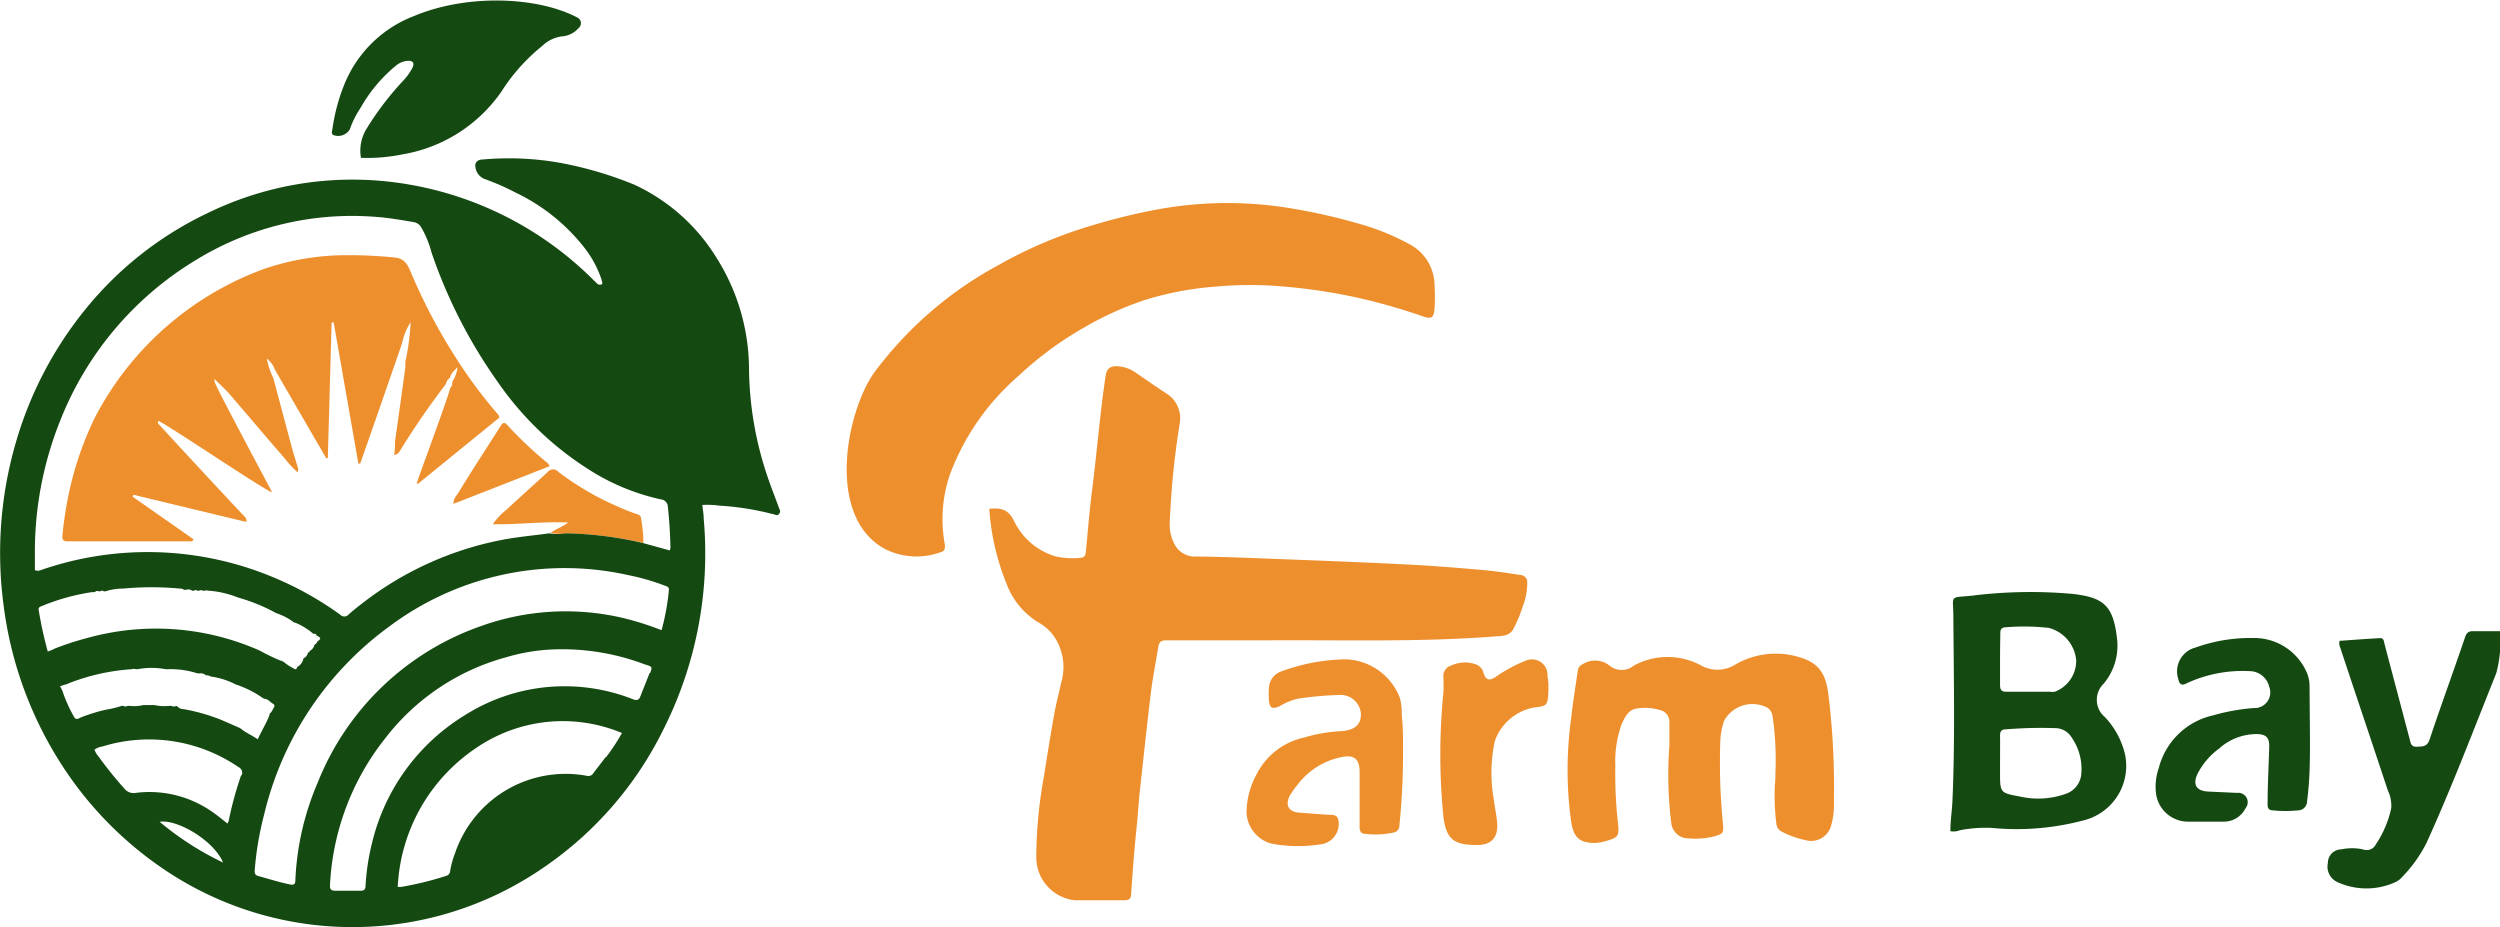<svg id="Layer_1" data-name="Layer 1" xmlns="http://www.w3.org/2000/svg" viewBox="0 0 184.17 68.32"><defs><style>.cls-1{fill:#ee8f2e;}.cls-2{fill:#154912;}</style></defs><title>farm-bay-logo</title><path class="cls-1" d="M72.88,37.48c1-.09,1.42.12,1.82.89A4.94,4.94,0,0,0,77.81,41a5.74,5.74,0,0,0,1.8.09c.25,0,.36-.17.38-.42.15-1.52.26-3,.46-4.54.36-2.82.58-5.66,1-8.46.09-.53.33-.71.89-.69a2.59,2.59,0,0,1,1.38.51c.72.49,1.44,1,2.18,1.48a2.15,2.15,0,0,1,1,2.27,61.88,61.88,0,0,0-.73,7.33A3,3,0,0,0,86.48,40a1.68,1.68,0,0,0,1.5,1c1.43,0,2.87.06,4.3.11,3.63.14,7.26.27,10.88.45,2,.09,4,.25,5.93.42,1,.08,2,.24,2.94.38a.52.52,0,0,1,.48.54,4.8,4.8,0,0,1-.34,1.8,9.93,9.93,0,0,1-.67,1.61c-.3.59-.92.54-1.44.58-5.5.42-11,.25-16.52.28-2.54,0-5.07,0-7.61,0-.37,0-.54.11-.6.48-.17,1.08-.39,2.15-.53,3.24-.29,2.4-.55,4.81-.81,7.22-.11.92-.15,1.83-.25,2.75-.17,1.65-.3,3.31-.41,5,0,.36-.18.46-.49.46-1.22,0-2.45,0-3.66,0a3.18,3.18,0,0,1-2.84-3.15,33.61,33.61,0,0,1,.57-6c.24-1.55.49-3.1.77-4.65.13-.75.34-1.48.49-2.22a4,4,0,0,0-.51-3.4,3.41,3.41,0,0,0-1.08-1A5.59,5.59,0,0,1,74.15,43,17.62,17.62,0,0,1,72.88,37.48Z"/><path class="cls-1" d="M64.39,27.46a27.9,27.9,0,0,1,9.2-7.95,32.77,32.77,0,0,1,6.85-2.9,44.26,44.26,0,0,1,4.93-1.2,28.42,28.42,0,0,1,9.25-.14A43.23,43.23,0,0,1,100,16.45,17.48,17.48,0,0,1,103.85,18a3.45,3.45,0,0,1,1.83,3,14.61,14.61,0,0,1,0,1.75c-.07.71-.24.77-.9.54-1.31-.45-2.65-.85-4-1.18a41,41,0,0,0-6.22-1,27.17,27.17,0,0,0-4.94,0,23.32,23.32,0,0,0-5.31,1A23.87,23.87,0,0,0,80,24.05a25.54,25.54,0,0,0-5,3.67,17.84,17.84,0,0,0-5,7.18,10.1,10.1,0,0,0-.39,5.23c0,.28,0,.45-.26.53a5.18,5.18,0,0,1-4.22-.25C60.85,38,62.33,30.4,64.39,27.46Z"/><path class="cls-1" d="M130.79,57a22.59,22.59,0,0,0-.2-4.19,1,1,0,0,0-.33-.64,2.38,2.38,0,0,0-3.24.91,5.07,5.07,0,0,0-.29,1.56,46.06,46.06,0,0,0,.19,6c.08.79,0,.79-.74,1a5.67,5.67,0,0,1-1.79.12,1.26,1.26,0,0,1-1.27-1.12,28.88,28.88,0,0,1-.14-5.73c0-.56,0-1.13,0-1.7a.88.88,0,0,0-.73-.91,3.72,3.72,0,0,0-1.69-.1c-.61.09-.86.64-1.09,1.13A8,8,0,0,0,119,56.4a32.5,32.5,0,0,0,.2,4.3c.09.9,0,1-.87,1.25a3.37,3.37,0,0,1-.83.15c-1.15,0-1.58-.41-1.76-1.59a27.81,27.81,0,0,1,0-7.57c.13-1.18.32-2.34.49-3.51a.57.57,0,0,1,.35-.49,1.7,1.7,0,0,1,2,.1,1.4,1.4,0,0,0,1.77,0,5.2,5.2,0,0,1,5,0,2.47,2.47,0,0,0,2.45-.06,5.92,5.92,0,0,1,5.15-.43c1.35.51,1.62,1.56,1.76,2.74A55.51,55.51,0,0,1,135.1,59a5.76,5.76,0,0,1-.21,1.84A1.52,1.52,0,0,1,133,61.89a6.74,6.74,0,0,1-1.79-.65.71.71,0,0,1-.35-.56,16.48,16.48,0,0,1-.11-2.81C130.78,57.57,130.79,57.27,130.79,57Z"/><path class="cls-2" d="M143.68,61.23c0-.72.11-1.44.15-2.16.2-4.53.1-9.06.07-13.6,0-1.67-.36-1.42,1.39-1.59a34.65,34.65,0,0,1,7.48-.12c2.29.28,2.93.92,3.2,3.39a4.36,4.36,0,0,1-1,3.22,1.65,1.65,0,0,0,.1,2.46A6,6,0,0,1,156.38,55a4.13,4.13,0,0,1-2.72,5.39,19.14,19.14,0,0,1-6.95.6,10,10,0,0,0-2.32.17A1.28,1.28,0,0,1,143.68,61.23Zm3.66-5.17h0v.85c0,1.49,0,1.5,1.47,1.77a6.06,6.06,0,0,0,3.4-.21,1.69,1.69,0,0,0,1.12-1.53,4.06,4.06,0,0,0-.72-2.62,1.43,1.43,0,0,0-1.19-.68,32,32,0,0,0-3.66.09c-.32,0-.43.16-.42.48C147.35,54.82,147.34,55.44,147.34,56.06Zm0-7.51c0,.64,0,1.28,0,1.92,0,.36.12.5.49.49H151a1.55,1.55,0,0,0,.37,0,2.44,2.44,0,0,0,1.58-2.3,2.72,2.72,0,0,0-2-2.4,16.1,16.1,0,0,0-3.18-.05c-.34,0-.42.18-.41.48C147.35,47.28,147.34,47.92,147.34,48.55Z"/><path class="cls-2" d="M172.35,47.21c1-.07,2-.15,3-.2.26,0,.27.24.31.42q.93,3.52,1.85,7c.08.29.09.6.54.58s.74,0,.93-.52c.84-2.52,1.75-5,2.61-7.53.11-.32.24-.47.59-.46.66,0,1.31,0,2,0a9.33,9.33,0,0,1-.28,3.08c-1.68,4.19-3.28,8.42-5.15,12.53a10.19,10.19,0,0,1-1.82,2.53,1.38,1.38,0,0,1-.52.37,5.15,5.15,0,0,1-4.16,0,1.26,1.26,0,0,1-.76-1.44,1,1,0,0,1,1-1,3.82,3.82,0,0,1,1.58,0,.75.75,0,0,0,.95-.36,7.76,7.76,0,0,0,1.14-2.68,2.62,2.62,0,0,0-.25-1.29c-1.16-3.51-2.34-7-3.51-10.53A.76.76,0,0,1,172.35,47.21Z"/><path class="cls-1" d="M103.36,55.54a52.2,52.2,0,0,1-.27,5.28.51.51,0,0,1-.42.51,6.46,6.46,0,0,1-2.1.1c-.34,0-.42-.25-.41-.56,0-1.33,0-2.66,0-4,0-.94-.39-1.29-1.31-1.1a5.39,5.39,0,0,0-3.28,2.06,6.08,6.08,0,0,0-.55.78c-.37.73-.08,1.21.73,1.26s1.55.13,2.33.16c.39,0,.53.22.54.57a1.52,1.52,0,0,1-1.4,1.61,10.57,10.57,0,0,1-3.59-.07,2.49,2.49,0,0,1-1.8-2.25,5.9,5.9,0,0,1,.73-2.83,5.16,5.16,0,0,1,3.52-2.73,11.64,11.64,0,0,1,2.76-.47c1-.08,1.46-.51,1.41-1.34a1.5,1.5,0,0,0-1.63-1.32,24.48,24.48,0,0,0-3,.27,4.6,4.6,0,0,0-1.36.56c-.55.24-.75.12-.78-.47a5.4,5.4,0,0,1,0-.9,1.35,1.35,0,0,1,.91-1.2,14.31,14.31,0,0,1,4.72-.89,4.43,4.43,0,0,1,4,2.8,3.85,3.85,0,0,1,.15,1.26C103.38,53.73,103.36,54.81,103.36,55.54Z"/><path class="cls-2" d="M170.17,54.44c0,1.52,0,3-.21,4.56a.68.68,0,0,1-.69.7,9.12,9.12,0,0,1-1.81,0c-.31,0-.42-.14-.41-.46,0-1.42.08-2.84.12-4.26,0-.62-.2-.86-.83-.9a4.13,4.13,0,0,0-2.87,1.07A5.29,5.29,0,0,0,161.89,57c-.37.78-.11,1.25.74,1.31l2.18.1a.69.69,0,0,1,.62,1.12,1.79,1.79,0,0,1-1.62,1H161.2a2.38,2.38,0,0,1-2.36-2,4.14,4.14,0,0,1,.19-1.94,5.33,5.33,0,0,1,4-3.89,15,15,0,0,1,3-.54,1.15,1.15,0,0,0,1.14-1.56,1.5,1.5,0,0,0-1.47-1.16,9.83,9.83,0,0,0-4.6.89c-.37.21-.55.09-.63-.31a1.81,1.81,0,0,1,1.28-2.32A12,12,0,0,1,166,47a4.22,4.22,0,0,1,3.86,2.38,2.53,2.53,0,0,1,.28,1.18Z"/><path class="cls-1" d="M114.07,50.39c0,.24,0,.4,0,.56C114,52,114,52,112.94,52.13a3.82,3.82,0,0,0-2.82,2.46,11.16,11.16,0,0,0-.08,4.27c.07.58.2,1.15.25,1.73.09,1-.34,1.65-1.42,1.66h-.11c-1.67,0-2.22-.44-2.43-2.1a46.32,46.32,0,0,1,0-9.12,11.43,11.43,0,0,0,0-1.17.79.79,0,0,1,.55-.82,2.41,2.41,0,0,1,1.81-.11.88.88,0,0,1,.59.62c.18.56.42.64.93.3a10.5,10.5,0,0,1,2.19-1.18A1.15,1.15,0,0,1,114,49.84C114.05,50.05,114.06,50.26,114.07,50.39Z"/><path class="cls-2" d="M26.59,11.63A3.09,3.09,0,0,1,27,9.49,22.12,22.12,0,0,1,29.65,6a4.16,4.16,0,0,0,.73-1c.17-.34.05-.53-.33-.52a1.54,1.54,0,0,0-.85.33A11.1,11.1,0,0,0,26.53,8a6.62,6.62,0,0,0-.76,1.53,1,1,0,0,1-1.21.42c-.17-.1-.1-.25-.08-.39a14,14,0,0,1,.87-3.3,9,9,0,0,1,5.18-5.09c3.93-1.64,9.1-1.41,12,.12a.46.46,0,0,1,.09.78,1.78,1.78,0,0,1-1.22.61,2.54,2.54,0,0,0-1.45.7,13.87,13.87,0,0,0-3,3.35,11.09,11.09,0,0,1-7.29,4.64A13.14,13.14,0,0,1,26.59,11.63Z"/><path class="cls-1" d="M40.56,39.26c.39-.31.89-.44,1.29-.77-1.83-.08-3.65.16-5.55.13a5.21,5.21,0,0,1,1-1.06c1-.94,2.05-1.86,3.06-2.8a.5.5,0,0,1,.77,0,20.89,20.89,0,0,0,4.23,2.49,15.29,15.29,0,0,0,1.58.63.35.35,0,0,1,.29.32A11.16,11.16,0,0,1,47.4,40a26.88,26.88,0,0,0-5.65-.7A3.65,3.65,0,0,1,40.56,39.26Z"/><path class="cls-1" d="M20.13,27.84c.23.85,1.17,4.39,1.42,5.31.12.42.25.82.37,1.23a.45.45,0,0,1,0,.41,7.56,7.56,0,0,1-1-1.09c-.63-.69-3.42-4-4.12-4.79-.32-.35-.68-.66-1-1,0,.13,0,.24.07.36.18.5,3.71,7.11,4.18,8-.57-.15-7.72-5-8.4-5.27-.07.21.1.3.19.4.37.43,5.54,6,6.2,6.68a.37.37,0,0,1,.1.37l-8.31-2-.06.14,4.49,3.14c-.08.19-.2.15-.29.15h-9c-.32,0-.4-.14-.37-.43a26.91,26.91,0,0,1,.68-4A24.29,24.29,0,0,1,7,30.74,22.92,22.92,0,0,1,19.45,19.81a19,19,0,0,1,5.4-1,33.17,33.17,0,0,1,4.23.16c.7.07.93.49,1.15,1a41.18,41.18,0,0,0,3.18,6.11,35.31,35.31,0,0,0,3.26,4.43.33.33,0,0,1,.11.26l-6,4.88-.08-.06c.25-.76,2.36-6.43,2.46-7h0a.48.48,0,0,0,.15-.45v0a2.56,2.56,0,0,0,.4-1.09c-.28.28-.51.47-.56.79h0c-.21.08-.31.46-.31.46a58.87,58.87,0,0,0-3.43,5s-.18.22-.37.21a6.4,6.4,0,0,0,.06-1q.39-2.73.76-5.44c0-.14,0-.28,0-.42a17,17,0,0,0,.39-2.92,4.69,4.69,0,0,0-.62,1.51c-.18.58-2.91,8.39-3.09,8.91h-.14q-.91-5.19-1.82-10.4l-.15,0q-.14,5-.28,10h-.12c-.09-.15-3.48-6-3.79-6.54a1.74,1.74,0,0,0-.58-.79A5.29,5.29,0,0,0,20.13,27.84Z"/><path class="cls-1" d="M40.5,34.34l-7.1,2.78c0-.41.24-.61.38-.84,1-1.65,2.07-3.27,3.1-4.9.16-.26.27-.3.49-.07a28.89,28.89,0,0,0,3,2.83Z"/><path class="cls-2" d="M57.38,37.4c-.31-.85-.65-1.7-.93-2.56a25.47,25.47,0,0,1-1.27-7.54,15.45,15.45,0,0,0-2.44-8.38,14,14,0,0,0-6-5.31A27.77,27.77,0,0,0,41.29,12a21.64,21.64,0,0,0-5.74-.25c-.36,0-.59.24-.53.53a1.09,1.09,0,0,0,.66.9,17.78,17.78,0,0,1,2.29,1,14.22,14.22,0,0,1,5.16,4.17,8,8,0,0,1,1.19,2.26c0,.12.12.26,0,.34a.3.3,0,0,1-.36-.09l-.17-.16a25.29,25.29,0,0,0-14.66-7.26,24.31,24.31,0,0,0-13.84,2.26A25.87,25.87,0,0,0,6.12,23a27.73,27.73,0,0,0-4.84,9.22,29.16,29.16,0,0,0-1,12.49,28.17,28.17,0,0,0,3.87,11,26.74,26.74,0,0,0,7.45,8A24.78,24.78,0,0,0,40,63.94a26.4,26.4,0,0,0,8.87-10.2A28.8,28.8,0,0,0,51.84,38.2c0-.31-.06-.62-.1-1a6.45,6.45,0,0,1,1.26.05,20.48,20.48,0,0,1,3.88.61c.17,0,.35.2.51,0S57.43,37.57,57.38,37.4ZM3,44.68a15.72,15.72,0,0,1,3.79-1.06l.2,0a.23.23,0,0,1,.28-.06l.11,0a.23.23,0,0,1,.27,0l.13,0a4.09,4.09,0,0,1,1.29-.2,22.45,22.45,0,0,1,4.18,0c.1,0,.21,0,.29.09h.19a.44.44,0,0,1,.43.07l.12,0a.22.22,0,0,1,.27,0l.12,0a.26.26,0,0,1,.28,0l.19,0a.08.08,0,0,1,.14,0l.16,0a7.24,7.24,0,0,1,2.1.5,13.18,13.18,0,0,1,2.81,1.15h0a4.46,4.46,0,0,1,1.33.7l.07,0a4.92,4.92,0,0,1,1.33.82l.07,0a.13.13,0,0,1,.16.11l.07.05c.28.15.28.2,0,.41a.47.47,0,0,1-.23.25h0s0,0,0,.05a.7.7,0,0,1-.34.4h0a.08.08,0,0,1-.08.09l-.05.06a.62.62,0,0,1-.34.4l0,.07a.91.91,0,0,1-.42.54l-.06.08c0,.14-.12.11-.18.07a4.15,4.15,0,0,1-.82-.54h0v0c-.05,0-.08,0-.08-.05l-.08,0a13.57,13.57,0,0,1-1.54-.74A18.84,18.84,0,0,0,6.43,47a21,21,0,0,0-2.4.78l-.13.07L3.52,48A28.7,28.7,0,0,1,2.86,45C2.83,44.88,2.82,44.75,3,44.68ZM5.45,52.8a10.48,10.48,0,0,1-.84-1.87l-.07-.16-.12-.22.52-.16v0l.22-.09a15.47,15.47,0,0,1,4.54-1,.44.44,0,0,1,.3,0h.13a5.6,5.6,0,0,1,2.08,0h.13a6.45,6.45,0,0,1,2.22.31l.12,0a.58.58,0,0,1,.49.14.57.57,0,0,1,.36.09,5.59,5.59,0,0,1,1.83.58,7.69,7.69,0,0,1,2,1l.11.06c.26,0,.43.24.65.37a.17.17,0,0,1,.06.26c-.1.16-.15.35-.32.46l0,.08c-.22.61-.58,1.16-.87,1.81-.44-.3-.89-.48-1.26-.79l-.08-.05c-.49-.21-1-.44-1.48-.64a14.39,14.39,0,0,0-2.64-.74.59.59,0,0,1-.36-.11L13,52a.42.42,0,0,1-.38,0l-.16,0a3.25,3.25,0,0,1-1.08-.06h-.82a2.8,2.8,0,0,1-1,.06l-.17,0a.26.26,0,0,1-.29,0l-.14,0a6.76,6.76,0,0,1-1.16.28,13.38,13.38,0,0,0-1.89.59C5.7,53,5.55,53,5.45,52.8Zm6.31,7.74c1.29-.21,4,1.38,4.67,3A21.94,21.94,0,0,1,11.76,60.54Zm6-3.42a26.83,26.83,0,0,0-.91,3.33c0,.06-.05.12-.09.22-.36-.28-.69-.56-1.05-.81A8.06,8.06,0,0,0,10,58.41a.86.86,0,0,1-.84-.32,28.42,28.42,0,0,1-1.9-2.36,1.59,1.59,0,0,1-.3-.5A1.15,1.15,0,0,1,7.52,55a11.67,11.67,0,0,1,10.05,1.51A.46.46,0,0,1,17.8,57.12Zm26.85-1.34c-.3.41-.62.8-.92,1.21a.43.43,0,0,1-.47.16,8.6,8.6,0,0,0-9.7,5.71,6.61,6.61,0,0,0-.36,1.32.4.4,0,0,1-.31.35,23.64,23.64,0,0,1-3.32.81c-.05,0-.1,0-.23,0A13.07,13.07,0,0,1,35.23,55,11.29,11.29,0,0,1,45.82,54,15.79,15.79,0,0,1,44.65,55.78Zm3.24-6.19c-.22.57-.45,1.13-.67,1.7-.1.26-.23.34-.53.23a13.73,13.73,0,0,0-12.44,1.19,15.14,15.14,0,0,0-6.76,9.22,16.92,16.92,0,0,0-.52,3.3c0,.28-.1.4-.39.39-.61,0-1.22,0-1.83,0-.3,0-.42-.1-.4-.41a18.86,18.86,0,0,1,4.1-10.86,16.78,16.78,0,0,1,8.84-5.92,14.13,14.13,0,0,1,4-.6,17.22,17.22,0,0,1,6.24,1.11C48.06,49.11,48.07,49.12,47.89,49.59Zm.85-3.18A22.08,22.08,0,0,0,46,45.55a18.47,18.47,0,0,0-10.59.58,20.06,20.06,0,0,0-12,11.51,20.38,20.38,0,0,0-1.65,7.17c0,.32-.09.41-.42.34-.79-.16-1.55-.41-2.33-.62-.29-.09-.25-.29-.24-.49A23.2,23.2,0,0,1,19.46,60a24,24,0,0,1,9.22-13.85,21.54,21.54,0,0,1,17.66-3.77,16.38,16.38,0,0,1,2.65.77c.13.05.27.07.29.27A17,17,0,0,1,48.74,46.41Zm.61-5.87-2-.55a26.88,26.88,0,0,0-5.65-.7,3.65,3.65,0,0,1-1.19,0c-1.11.15-2.22.25-3.32.45a24.28,24.28,0,0,0-10.48,4.72c-.34.26-.68.53-1,.82a.41.41,0,0,1-.61,0,24.31,24.31,0,0,0-4.85-2.72A24,24,0,0,0,3,42a.54.54,0,0,1-.43,0c0-.51,0-1.05,0-1.59A26,26,0,0,1,4.43,31a24.15,24.15,0,0,1,9.93-11.8,22,22,0,0,1,13.25-3.23c1,.07,1.91.23,2.86.39a.78.78,0,0,1,.55.37,7.45,7.45,0,0,1,.77,1.87,37.17,37.17,0,0,0,4.9,9.57,23.29,23.29,0,0,0,7.16,6.71,16.3,16.3,0,0,0,4.84,1.91.56.56,0,0,1,.51.56c.11,1,.17,2,.19,3A1.76,1.76,0,0,1,49.35,40.54Z"/></svg>